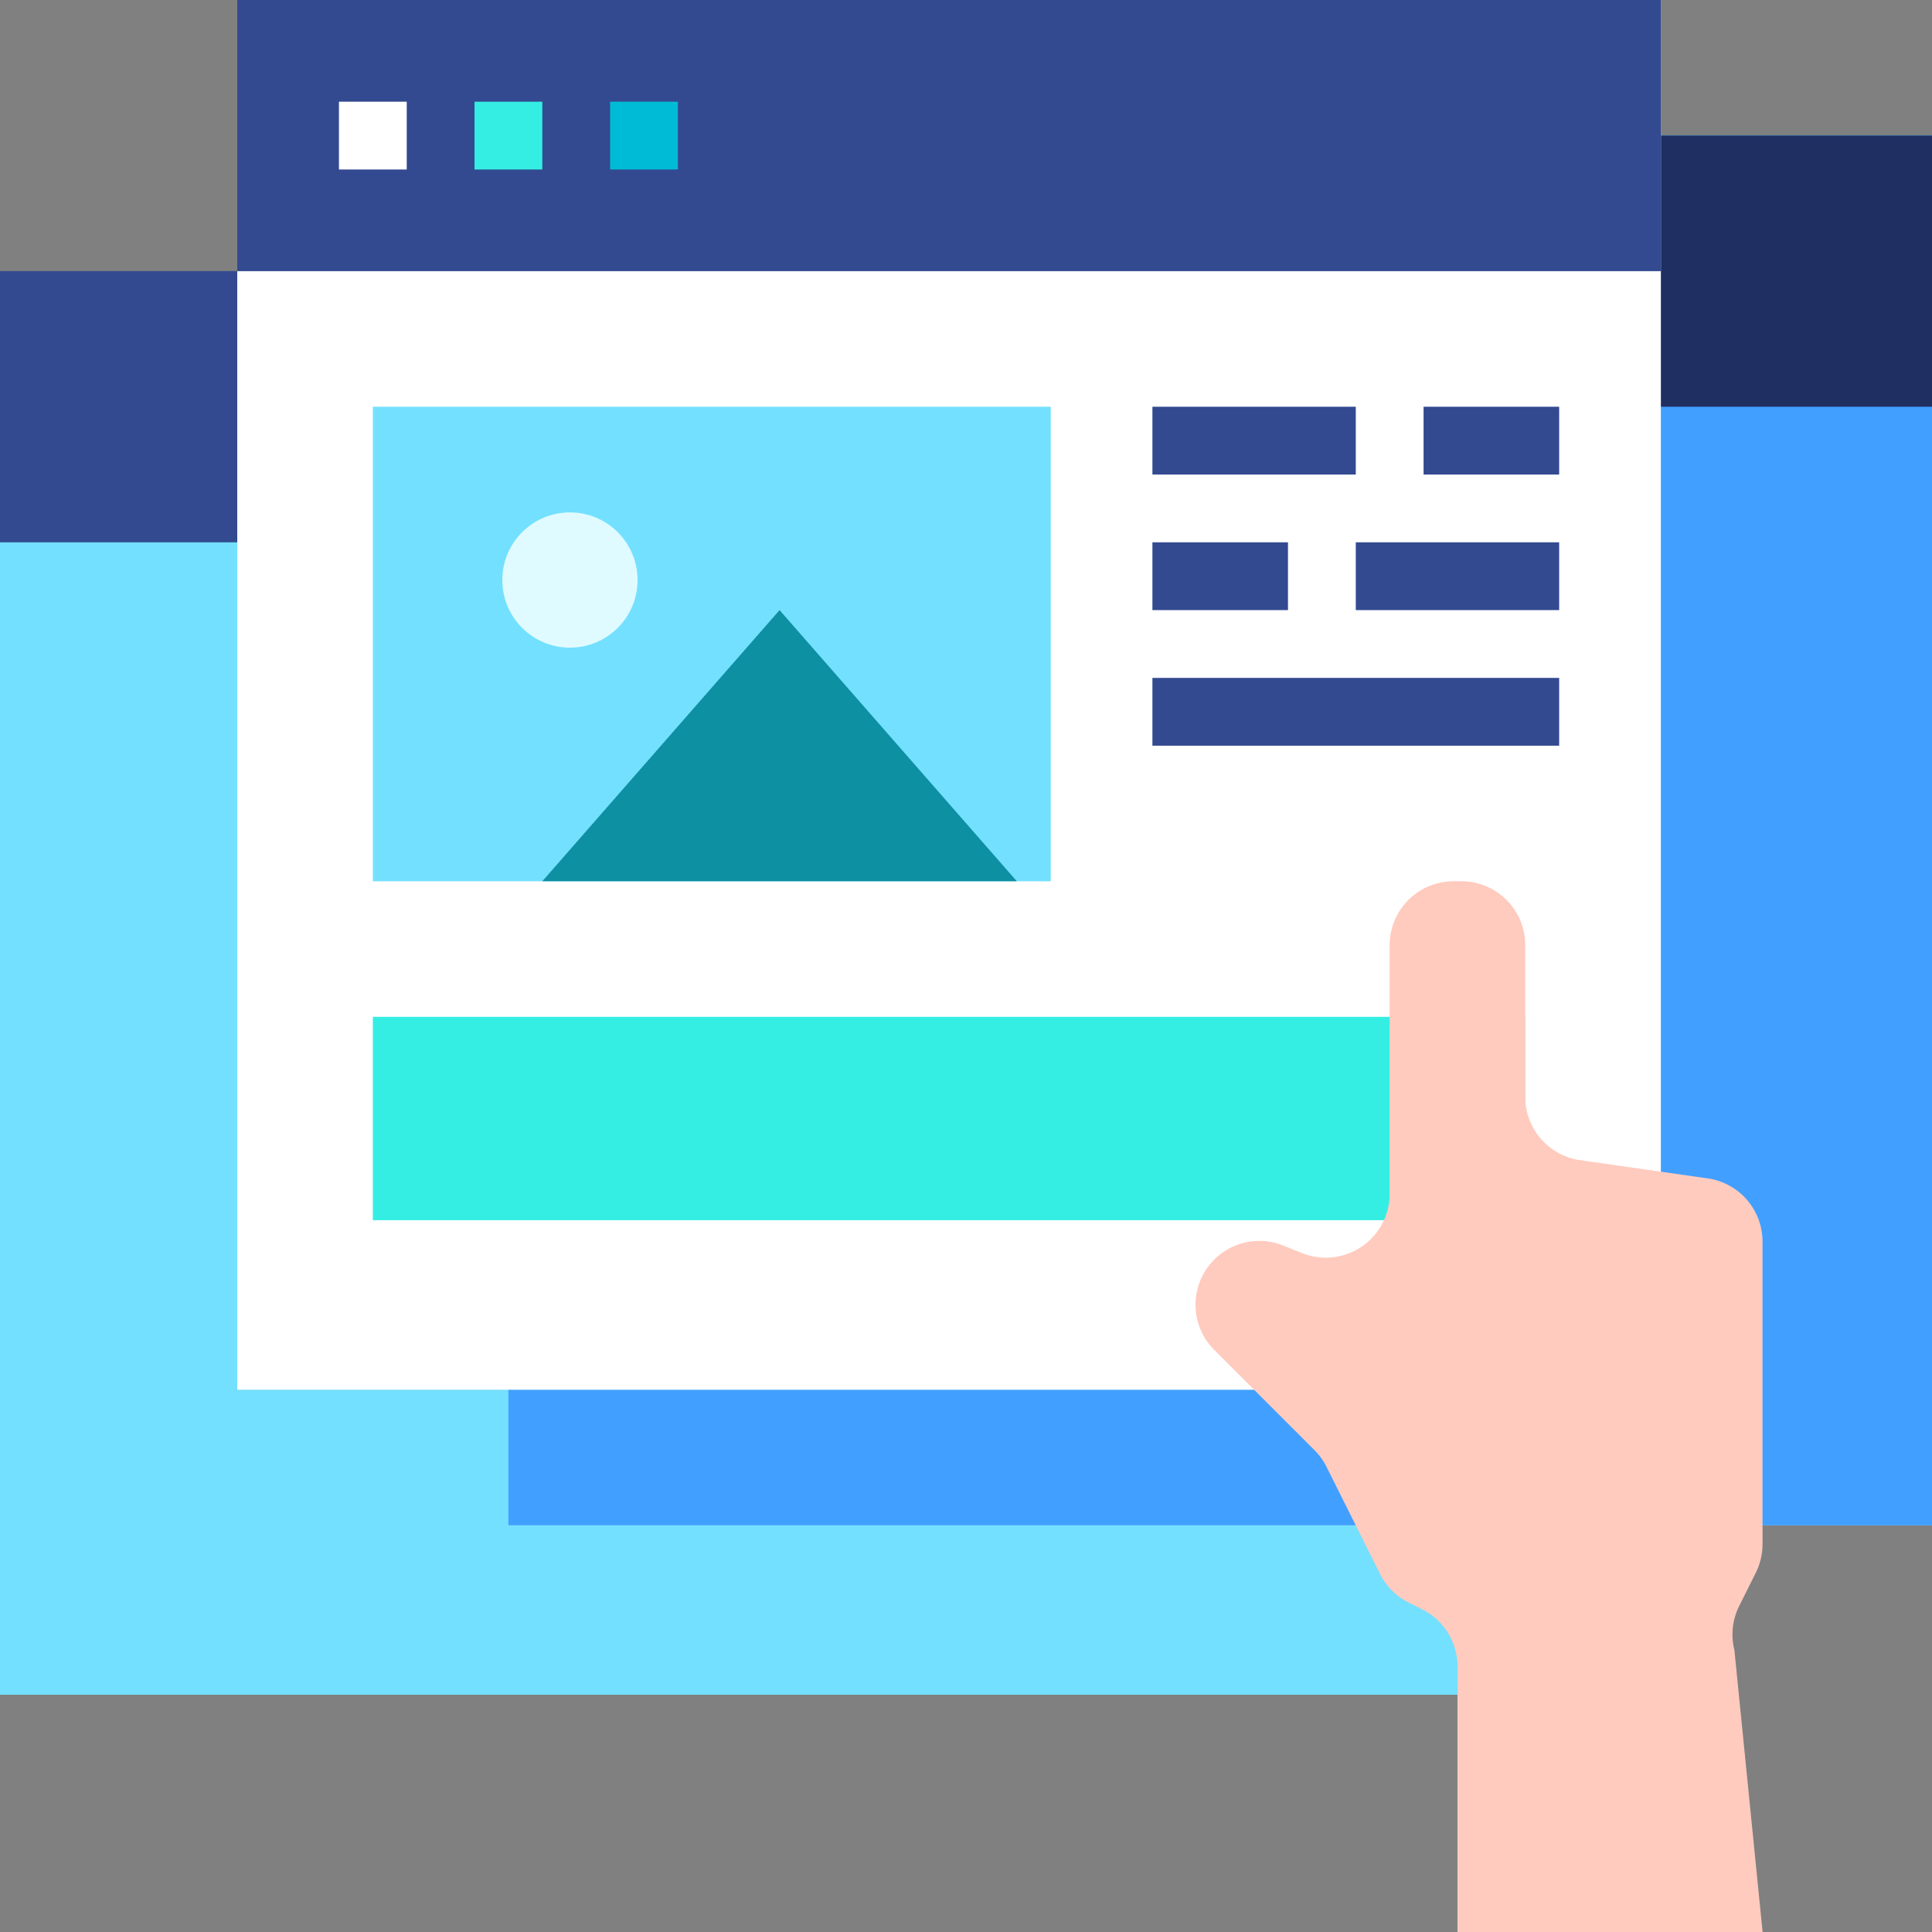 <svg xmlns="http://www.w3.org/2000/svg" width="96.292" height="96.292" viewBox="0 0 96.292 96.292">
  <rect x="0" y="0" width="96.292" height="96.292" fill="#808080" stroke="none"/>
  <g id="website_1_" data-name="website (1)" transform="translate(0)">
    <path id="Path_487" data-name="Path 487" d="M4,12H76.641V25.515H4Z" transform="translate(-4 1.515)" fill="none"/>
    <path id="Path_488" data-name="Path 488" d="M4,12H76.641V25.515H4Z" transform="translate(-4 1.515)" fill="#006ca9"/>
    <path id="Path_489" data-name="Path 489" d="M4,13H76.641V82.263H4Z" transform="translate(-4 2.204)" fill="#74e0ff"/>
    <path id="Path_490" data-name="Path 490" d="M4,12H76.641V25.515H4Z" transform="translate(-4 1.515)" fill="none"/>
    <path id="Path_491" data-name="Path 491" d="M4,12H76.641V25.515H4Z" transform="translate(-4 1.515)" fill="#334a90"/>
    <path id="Path_492" data-name="Path 492" d="M19,8H89.952V77.263H19Z" transform="translate(6.34 -1.243)" fill="#91d1f5"/>
    <path id="Path_493" data-name="Path 493" d="M19,8H89.952V21.515H19Z" transform="translate(6.34 -1.243)" fill="none"/>
    <path id="Path_494" data-name="Path 494" d="M19,8H89.952V21.515H19Z" transform="translate(6.34 -1.243)" fill="#006ca9"/>
    <path id="Path_495" data-name="Path 495" d="M19,8H89.952V77.263H19Z" transform="translate(6.34 -1.243)" fill="#41a0ff"/>
    <path id="Path_496" data-name="Path 496" d="M19,8H89.952V21.515H19Z" transform="translate(6.34 -1.243)" fill="none"/>
    <path id="Path_497" data-name="Path 497" d="M19,8H89.952V21.515H19Z" transform="translate(6.34 -1.243)" fill="#1f2f62"/>
    <path id="Path_498" data-name="Path 498" d="M11,4H81.952V73.263H11Z" transform="translate(0.825 -4)" fill="#91d1f5"/>
    <path id="Path_499" data-name="Path 499" d="M15,16H48.787V39.651H15Z" transform="translate(3.582 4.272)" fill="#46f8ff"/>
    <circle id="Ellipse_101" data-name="Ellipse 101" cx="3.37" cy="3.37" r="3.37" transform="translate(25.036 25.539)" fill="#ffc740"/>
    <path id="Path_500" data-name="Path 500" d="M20,35.515,31.825,22,43.651,35.515Z" transform="translate(7.029 8.408)" fill="#70a61b"/>
    <path id="Path_501" data-name="Path 501" d="M11,4H81.952V17.515H11Z" transform="translate(0.825 -4)" fill="none"/>
    <path id="Path_502" data-name="Path 502" d="M11,4H81.952V17.515H11Z" transform="translate(0.825 -4)" fill="#006ca9"/>
    <path id="Path_503" data-name="Path 503" d="M15,34H72.437V44.136H15Z" transform="translate(3.582 16.68)" fill="#fff"/>
    <path id="Path_504" data-name="Path 504" d="M11,4H81.952V73.263H11Z" transform="translate(0.825 -4)" fill="#fff"/>
    <path id="Path_505" data-name="Path 505" d="M15,16H48.787V39.651H15Z" transform="translate(3.582 4.272)" fill="#74e0ff"/>
    <circle id="Ellipse_102" data-name="Ellipse 102" cx="3.37" cy="3.37" r="3.37" transform="translate(25.036 25.539)" fill="#e0fbff"/>
    <path id="Path_506" data-name="Path 506" d="M20,35.515,31.825,22,43.651,35.515Z" transform="translate(7.029 8.408)" fill="#0d90a2"/>
    <path id="Path_507" data-name="Path 507" d="M11,4H81.952V17.515H11Z" transform="translate(0.825 -4)" fill="none"/>
    <path id="Path_508" data-name="Path 508" d="M11,4H81.952V17.515H11Z" transform="translate(0.825 -4)" fill="#334a90"/>
    <path id="Path_509" data-name="Path 509" d="M15,34H72.437V44.136H15Z" transform="translate(3.582 16.68)" fill="#35eee3"/>
    <path id="Path_510" data-name="Path 510" d="M67.2,64.462l-.826,1.654a3.183,3.183,0,0,0-.242,2.2l1.406,14.057H52.33V69.132a3.183,3.183,0,0,0-1.759-2.847l-.676-.338a3.174,3.174,0,0,1-1.424-1.424L45.8,59.176a3.209,3.209,0,0,0-.6-.826l-5-5a3.182,3.182,0,0,1,3.433-5.2l.948.38a3.183,3.183,0,0,0,4.37-2.953V33.183A3.181,3.181,0,0,1,52.134,30h.392a3.181,3.181,0,0,1,3.183,3.183v7.572A3.183,3.183,0,0,0,58.44,43.9l6.362.909a3.183,3.183,0,0,1,2.732,3.151V63.035A3.181,3.181,0,0,1,67.2,64.462Z" transform="translate(20.311 13.923)" fill="#ffcbbe"/>
    <path id="Path_511" data-name="Path 511" d="M14,7h3.379v3.379H14Z" transform="translate(2.893 -1.932)" fill="#fff"/>
    <path id="Path_512" data-name="Path 512" d="M18,7h3.379v3.379H18Z" transform="translate(5.65 -1.932)" fill="#35eee3"/>
    <path id="Path_513" data-name="Path 513" d="M22,7h3.379v3.379H22Z" transform="translate(8.408 -1.932)" fill="#00bbd5"/>
    <g id="Group_3196" data-name="Group 3196" transform="translate(57.437 20.272)">
      <path id="Path_514" data-name="Path 514" d="M38,16H48.136v3.379H38Z" transform="translate(-38 -16)" fill="#334a90"/>
      <path id="Path_515" data-name="Path 515" d="M38,20h6.757v3.379H38Z" transform="translate(-38 -13.243)" fill="#334a90"/>
      <path id="Path_516" data-name="Path 516" d="M44,20H54.136v3.379H44Z" transform="translate(-33.864 -13.243)" fill="#334a90"/>
      <path id="Path_517" data-name="Path 517" d="M38,24H58.272v3.379H38Z" transform="translate(-38 -10.485)" fill="#334a90"/>
      <path id="Path_518" data-name="Path 518" d="M46,16h6.757v3.379H46Z" transform="translate(-32.485 -16)" fill="#334a90"/>
    </g>
  </g>
</svg>
